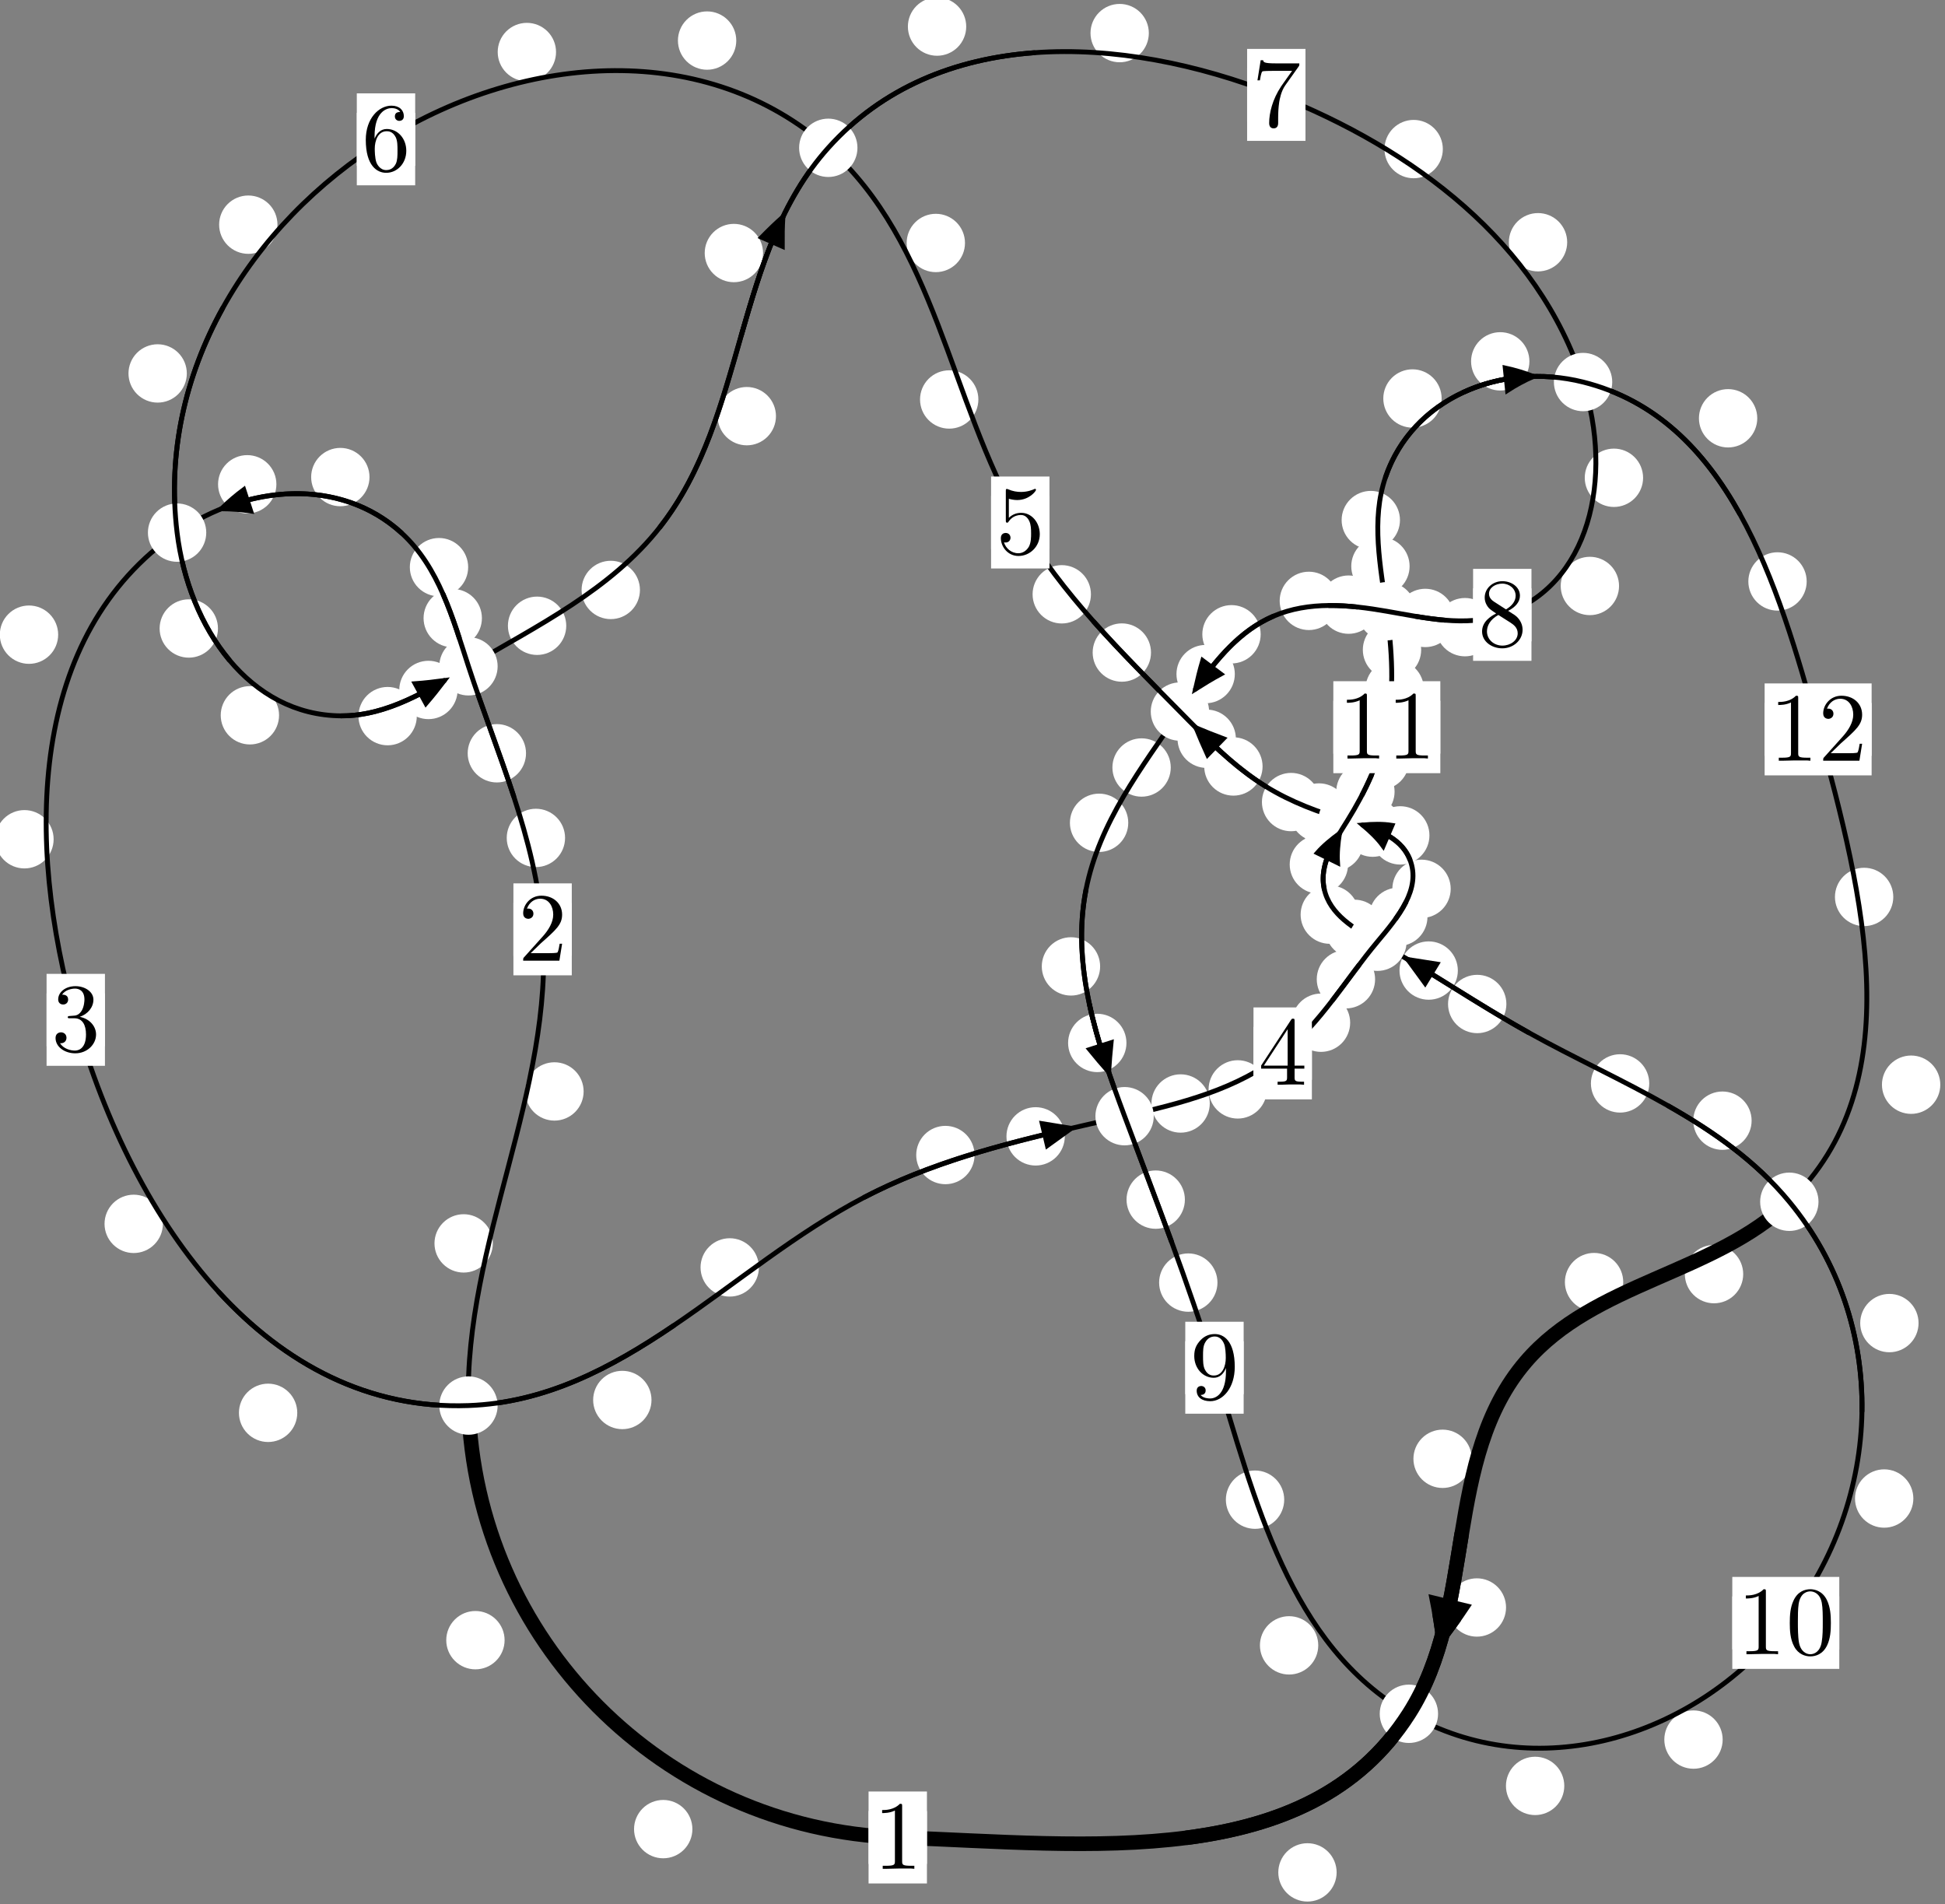 <?xml version="1.0"?>
<!-- Created by MetaPost 1.999 on 2021.07.06:0014 -->
<svg version="1.1" xmlns="http://www.w3.org/2000/svg" xmlns:xlink="http://www.w3.org/1999/xlink" width="199.289" height="195.08" viewBox="0 0 199.289 195.08">
<rect x="0" y="0" width="199.289" height="195.08" fill="#808080" stroke="none"/>
<!-- Original BoundingBox: -48.482010 -50.814362 150.806564 144.265396 -->
  <defs>
    <g transform="scale(0.01,0.01)" id="GLYPHcmr10_48">
      <path style="fill-rule: evenodd;" d="M460 -320C460 -400,455 -480,420 -554C374 -650,292 -666,250 -666C190 -666,117 -640,76 -547C44 -478,39 -400,39 -320C39 -245,43 -155,84 -79C127 2,200 22,249 22C303 22,379 1,423 -94C455 -163,460 -241,460 -320M249 -0C210 -0,151 -25,133 -121C122 -181,122 -273,122 -332C122 -396,122 -462,130 -516C149 -635,224 -644,249 -644C282 -644,348 -626,367 -527C377 -471,377 -395,377 -332C377 -257,377 -189,366 -125C351 -30,294 -0,249 -0"></path>
    </g>
    <g transform="scale(0.01,0.01)" id="GLYPHcmr10_49">
      <path style="fill-rule: evenodd;" d="M294 -640C294 -664,294 -666,271 -666C209 -602,121 -602,89 -602L89 -571C109 -571,168 -571,220 -597L220 -79C220 -43,217 -31,127 -31L95 -31L95 -0L257 -0L130 -3L217 -3L257 -3L297 -3L384 -3L419 -0L419 -31L387 -31C297 -31,294 -42,294 -79"></path>
    </g>
    <g transform="scale(0.01,0.01)" id="GLYPHcmr10_50">
      <path style="fill-rule: evenodd;" d="M127 -77L233 -180C389 -318,449 -372,449 -472C449 -586,359 -666,237 -666C124 -666,50 -574,50 -485C50 -429,100 -429,103 -429C120 -429,155 -441,155 -482C155 -508,137 -534,102 -534C94 -534,92 -534,89 -533C112 -598,166 -635,224 -635C315 -635,358 -554,358 -472C358 -392,308 -313,253 -251L61 -37C50 -26,50 -24,50 -0L421 -0L449 -174L424 -174C419 -144,412 -100,402 -85C395 -77,329 -77,307 -77"></path>
    </g>
    <g transform="scale(0.01,0.01)" id="GLYPHcmr10_51">
      <path style="fill-rule: evenodd;" d="M290 -352C372 -379,430 -449,430 -528C430 -610,342 -666,246 -666C145 -666,69 -606,69 -530C69 -497,91 -478,120 -478C151 -478,171 -500,171 -529C171 -579,124 -579,109 -579C140 -628,206 -641,242 -641C283 -641,338 -619,338 -529C338 -517,336 -459,310 -415C280 -367,246 -364,221 -363C213 -362,189 -360,182 -360C174 -359,167 -358,167 -348C167 -337,174 -337,191 -337L235 -337C317 -337,354 -269,354 -171C354 -35,285 -6,241 -6C198 -6,123 -23,88 -82C123 -77,154 -99,154 -137C154 -173,127 -193,98 -193C74 -193,42 -179,42 -135C42 -44,135 22,244 22C366 22,457 -69,457 -171C457 -253,394 -331,290 -352"></path>
    </g>
    <g transform="scale(0.01,0.01)" id="GLYPHcmr10_52">
      <path style="fill-rule: evenodd;" d="M294 -165L294 -78C294 -42,292 -31,218 -31L197 -31L197 -0L332 -0L238 -3L290 -3L332 -3L374 -3L427 -3L468 -0L468 -31L447 -31C373 -31,371 -42,371 -78L371 -165L471 -165L471 -196L371 -196L371 -651C371 -671,371 -677,355 -677C346 -677,343 -677,335 -665L28 -196L28 -165M300 -196L56 -196L300 -569"></path>
    </g>
    <g transform="scale(0.01,0.01)" id="GLYPHcmr10_53">
      <path style="fill-rule: evenodd;" d="M449 -201C449 -320,367 -420,259 -420C211 -420,168 -404,132 -369L132 -564C152 -558,185 -551,217 -551C340 -551,410 -642,410 -655C410 -661,407 -666,400 -666C399 -666,397 -666,392 -663C372 -654,323 -634,256 -634C216 -634,170 -641,123 -662C115 -665,113 -665,111 -665C101 -665,101 -657,101 -641L101 -345C101 -327,101 -319,115 -319C122 -319,124 -322,128 -328C139 -344,176 -398,257 -398C309 -398,334 -352,342 -334C358 -297,360 -258,360 -208C360 -173,360 -113,336 -71C312 -32,275 -6,229 -6C156 -6,99 -59,82 -118C85 -117,88 -116,99 -116C132 -116,149 -141,149 -165C149 -189,132 -214,99 -214C85 -214,50 -207,50 -161C50 -75,119 22,231 22C347 22,449 -74,449 -201"></path>
    </g>
    <g transform="scale(0.01,0.01)" id="GLYPHcmr10_54">
      <path style="fill-rule: evenodd;" d="M132 -328L132 -352C132 -605,256 -641,307 -641C331 -641,373 -635,395 -601C380 -601,340 -601,340 -556C340 -525,364 -510,386 -510C402 -510,432 -519,432 -558C432 -618,388 -666,305 -666C177 -666,42 -537,42 -316C42 -49,158 22,251 22C362 22,457 -72,457 -204C457 -331,368 -427,257 -427C189 -427,152 -376,132 -328M251 -6C188 -6,158 -66,152 -81C134 -128,134 -208,134 -226C134 -304,166 -404,256 -404C272 -404,318 -404,349 -342C367 -305,367 -254,367 -205C367 -157,367 -107,350 -71C320 -11,274 -6,251 -6"></path>
    </g>
    <g transform="scale(0.01,0.01)" id="GLYPHcmr10_55">
      <path style="fill-rule: evenodd;" d="M476 -609C485 -621,485 -623,485 -644L242 -644C120 -644,118 -657,114 -676L89 -676L56 -470L81 -470C84 -486,93 -549,106 -561C113 -567,191 -567,204 -567L411 -567C400 -551,321 -442,299 -409C209 -274,176 -135,176 -33C176 -23,176 22,222 22C268 22,268 -23,268 -33L268 -84C268 -139,271 -194,279 -248C283 -271,297 -357,341 -419"></path>
    </g>
    <g transform="scale(0.01,0.01)" id="GLYPHcmr10_56">
      <path style="fill-rule: evenodd;" d="M163 -457C117 -487,113 -521,113 -538C113 -599,178 -641,249 -641C322 -641,386 -589,386 -517C386 -460,347 -412,287 -377M309 -362C381 -399,430 -451,430 -517C430 -609,341 -666,250 -666C150 -666,69 -592,69 -499C69 -481,71 -436,113 -389C124 -377,161 -352,186 -335C128 -306,42 -250,42 -151C42 -45,144 22,249 22C362 22,457 -61,457 -168C457 -204,446 -249,408 -291C389 -312,373 -322,309 -362M209 -320L332 -242C360 -223,407 -193,407 -132C407 -58,332 -6,250 -6C164 -6,92 -68,92 -151C92 -209,124 -273,209 -320"></path>
    </g>
    <g transform="scale(0.01,0.01)" id="GLYPHcmr10_57">
      <path style="fill-rule: evenodd;" d="M367 -318L367 -286C367 -52,263 -6,205 -6C188 -6,134 -8,107 -42C151 -42,159 -71,159 -88C159 -119,135 -134,113 -134C97 -134,67 -125,67 -86C67 -19,121 22,206 22C335 22,457 -114,457 -329C457 -598,342 -666,253 -666C198 -666,149 -648,106 -603C65 -558,42 -516,42 -441C42 -316,130 -218,242 -218C303 -218,344 -260,367 -318M243 -241C227 -241,181 -241,150 -304C132 -341,132 -391,132 -440C132 -494,132 -541,153 -578C180 -628,218 -641,253 -641C299 -641,332 -607,349 -562C361 -530,365 -467,365 -421C365 -338,331 -241,243 -241"></path>
    </g>
  </defs>
  <path d="M70.944 187.392C70.944 186.6,70.629 185.839,70.068 185.279C69.508 184.718,68.748 184.404,67.955 184.404C67.162 184.404,66.402 184.718,65.842 185.279C65.281 185.839,64.966 186.6,64.966 187.392C64.966 188.185,65.281 188.945,65.842 189.506C66.402 190.066,67.162 190.381,67.955 190.381C68.748 190.381,69.508 190.066,70.068 189.506C70.629 188.945,70.944 188.185,70.944 187.392Z" style="fill: rgb(100%,100%,100%);stroke: none;"></path>
  <path d="M94.974 188.249C94.974 187.456,94.659 186.696,94.099 186.136C93.538 185.575,92.778 185.26,91.985 185.26C91.193 185.26,90.432 185.575,89.872 186.136C89.311 186.696,88.997 187.456,88.997 188.249C88.997 189.042,89.311 189.802,89.872 190.362C90.432 190.923,91.193 191.238,91.985 191.238C92.778 191.238,93.538 190.923,94.099 190.362C94.659 189.802,94.974 189.042,94.974 188.249Z" style="fill: rgb(100%,100%,100%);stroke: none;"></path>
  <path d="M50.496 127.385C50.496 126.592,50.181 125.832,49.62 125.272C49.06 124.711,48.3 124.396,47.507 124.396C46.714 124.396,45.954 124.711,45.394 125.272C44.833 125.832,44.518 126.592,44.518 127.385C44.518 128.178,44.833 128.938,45.394 129.498C45.954 130.059,46.714 130.374,47.507 130.374C48.3 130.374,49.06 130.059,49.62 129.498C50.181 128.938,50.496 128.178,50.496 127.385Z" style="fill: rgb(100%,100%,100%);stroke: none;"></path>
  <path d="M51.702 168.035C51.702 167.242,51.387 166.482,50.826 165.922C50.266 165.361,49.506 165.046,48.713 165.046C47.92 165.046,47.16 165.361,46.6 165.922C46.039 166.482,45.724 167.242,45.724 168.035C45.724 168.828,46.039 169.588,46.6 170.148C47.16 170.709,47.92 171.024,48.713 171.024C49.506 171.024,50.266 170.709,50.826 170.148C51.387 169.588,51.702 168.828,51.702 168.035Z" style="fill: rgb(100%,100%,100%);stroke: none;"></path>
  <path d="M57.898 85.845C57.898 85.052,57.583 84.292,57.023 83.731C56.462 83.171,55.702 82.856,54.909 82.856C54.117 82.856,53.356 83.171,52.796 83.731C52.236 84.292,51.921 85.052,51.921 85.845C51.921 86.637,52.236 87.398,52.796 87.958C53.356 88.519,54.117 88.833,54.909 88.833C55.702 88.833,56.462 88.519,57.023 87.958C57.583 87.398,57.898 86.637,57.898 85.845Z" style="fill: rgb(100%,100%,100%);stroke: none;"></path>
  <path d="M59.8 111.817C59.8 111.025,59.485 110.264,58.924 109.704C58.364 109.143,57.604 108.829,56.811 108.829C56.018 108.829,55.258 109.143,54.698 109.704C54.137 110.264,53.822 111.025,53.822 111.817C53.822 112.61,54.137 113.37,54.698 113.931C55.258 114.491,56.018 114.806,56.811 114.806C57.604 114.806,58.364 114.491,58.924 113.931C59.485 113.37,59.8 112.61,59.8 111.817Z" style="fill: rgb(100%,100%,100%);stroke: none;"></path>
  <path d="M49.378 63.329C49.378 62.536,49.063 61.776,48.502 61.216C47.942 60.655,47.182 60.34,46.389 60.34C45.596 60.34,44.836 60.655,44.276 61.216C43.715 61.776,43.4 62.536,43.4 63.329C43.4 64.122,43.715 64.882,44.276 65.442C44.836 66.003,45.596 66.318,46.389 66.318C47.182 66.318,47.942 66.003,48.502 65.442C49.063 64.882,49.378 64.122,49.378 63.329Z" style="fill: rgb(100%,100%,100%);stroke: none;"></path>
  <path d="M53.897 77.173C53.897 76.38,53.582 75.62,53.022 75.06C52.461 74.499,51.701 74.184,50.908 74.184C50.116 74.184,49.356 74.499,48.795 75.06C48.235 75.62,47.92 76.38,47.92 77.173C47.92 77.966,48.235 78.726,48.795 79.286C49.356 79.847,50.116 80.162,50.908 80.162C51.701 80.162,52.461 79.847,53.022 79.286C53.582 78.726,53.897 77.966,53.897 77.173Z" style="fill: rgb(100%,100%,100%);stroke: none;"></path>
  <path d="M37.86 48.876C37.86 48.083,37.545 47.323,36.984 46.763C36.424 46.202,35.664 45.887,34.871 45.887C34.078 45.887,33.318 46.202,32.758 46.763C32.197 47.323,31.882 48.083,31.882 48.876C31.882 49.669,32.197 50.429,32.758 50.989C33.318 51.55,34.078 51.865,34.871 51.865C35.664 51.865,36.424 51.55,36.984 50.989C37.545 50.429,37.86 49.669,37.86 48.876Z" style="fill: rgb(100%,100%,100%);stroke: none;"></path>
  <path d="M47.969 58.106C47.969 57.313,47.654 56.553,47.094 55.993C46.533 55.432,45.773 55.117,44.98 55.117C44.188 55.117,43.427 55.432,42.867 55.993C42.306 56.553,41.992 57.313,41.992 58.106C41.992 58.899,42.306 59.659,42.867 60.219C43.427 60.78,44.188 61.095,44.98 61.095C45.773 61.095,46.533 60.78,47.094 60.219C47.654 59.659,47.969 58.899,47.969 58.106Z" style="fill: rgb(100%,100%,100%);stroke: none;"></path>
  <path d="M5.96 65.022C5.96 64.229,5.645 63.469,5.084 62.909C4.524 62.348,3.763 62.033,2.971 62.033C2.178 62.033,1.418 62.348,0.857 62.909C0.297 63.469,-0.018 64.229,-0.018 65.022C-0.018 65.815,0.297 66.575,0.857 67.135C1.418 67.696,2.178 68.011,2.971 68.011C3.763 68.011,4.524 67.696,5.084 67.135C5.645 66.575,5.96 65.815,5.96 65.022Z" style="fill: rgb(100%,100%,100%);stroke: none;"></path>
  <path d="M28.32 49.615C28.32 48.822,28.005 48.062,27.445 47.502C26.885 46.941,26.124 46.626,25.332 46.626C24.539 46.626,23.779 46.941,23.218 47.502C22.658 48.062,22.343 48.822,22.343 49.615C22.343 50.408,22.658 51.168,23.218 51.728C23.779 52.289,24.539 52.604,25.332 52.604C26.124 52.604,26.885 52.289,27.445 51.728C28.005 51.168,28.32 50.408,28.32 49.615Z" style="fill: rgb(100%,100%,100%);stroke: none;"></path>
  <path d="M16.689 125.384C16.689 124.591,16.374 123.831,15.813 123.271C15.253 122.71,14.492 122.395,13.7 122.395C12.907 122.395,12.147 122.71,11.586 123.271C11.026 123.831,10.711 124.591,10.711 125.384C10.711 126.177,11.026 126.937,11.586 127.497C12.147 128.058,12.907 128.373,13.7 128.373C14.492 128.373,15.253 128.058,15.813 127.497C16.374 126.937,16.689 126.177,16.689 125.384Z" style="fill: rgb(100%,100%,100%);stroke: none;"></path>
  <path d="M5.495 85.982C5.495 85.189,5.181 84.429,4.62 83.868C4.06 83.308,3.299 82.993,2.507 82.993C1.714 82.993,0.954 83.308,0.393 83.868C-0.167 84.429,-0.482 85.189,-0.482 85.982C-0.482 86.774,-0.167 87.534,0.393 88.095C0.954 88.655,1.714 88.97,2.507 88.97C3.299 88.97,4.06 88.655,4.62 88.095C5.181 87.534,5.495 86.774,5.495 85.982Z" style="fill: rgb(100%,100%,100%);stroke: none;"></path>
  <path d="M66.754 143.429C66.754 142.636,66.439 141.876,65.878 141.315C65.318 140.755,64.558 140.44,63.765 140.44C62.972 140.44,62.212 140.755,61.652 141.315C61.091 141.876,60.776 142.636,60.776 143.429C60.776 144.221,61.091 144.981,61.652 145.542C62.212 146.102,62.972 146.417,63.765 146.417C64.558 146.417,65.318 146.102,65.878 145.542C66.439 144.981,66.754 144.221,66.754 143.429Z" style="fill: rgb(100%,100%,100%);stroke: none;"></path>
  <path d="M30.459 144.744C30.459 143.951,30.144 143.191,29.584 142.631C29.023 142.07,28.263 141.755,27.47 141.755C26.678 141.755,25.917 142.07,25.357 142.631C24.797 143.191,24.482 143.951,24.482 144.744C24.482 145.537,24.797 146.297,25.357 146.857C25.917 147.418,26.678 147.733,27.47 147.733C28.263 147.733,29.023 147.418,29.584 146.857C30.144 146.297,30.459 145.537,30.459 144.744Z" style="fill: rgb(100%,100%,100%);stroke: none;"></path>
  <path d="M99.855 118.333C99.855 117.54,99.541 116.78,98.98 116.219C98.42 115.659,97.659 115.344,96.867 115.344C96.074 115.344,95.314 115.659,94.753 116.219C94.193 116.78,93.878 117.54,93.878 118.333C93.878 119.125,94.193 119.885,94.753 120.446C95.314 121.006,96.074 121.321,96.867 121.321C97.659 121.321,98.42 121.006,98.98 120.446C99.541 119.885,99.855 119.125,99.855 118.333Z" style="fill: rgb(100%,100%,100%);stroke: none;"></path>
  <path d="M77.758 129.846C77.758 129.053,77.443 128.293,76.882 127.733C76.322 127.172,75.562 126.857,74.769 126.857C73.976 126.857,73.216 127.172,72.656 127.733C72.095 128.293,71.78 129.053,71.78 129.846C71.78 130.639,72.095 131.399,72.656 131.959C73.216 132.52,73.976 132.835,74.769 132.835C75.562 132.835,76.322 132.52,76.882 131.959C77.443 131.399,77.758 130.639,77.758 129.846Z" style="fill: rgb(100%,100%,100%);stroke: none;"></path>
  <path d="M123.957 113.052C123.957 112.259,123.642 111.499,123.082 110.939C122.521 110.378,121.761 110.063,120.968 110.063C120.176 110.063,119.416 110.378,118.855 110.939C118.295 111.499,117.98 112.259,117.98 113.052C117.98 113.845,118.295 114.605,118.855 115.165C119.416 115.726,120.176 116.041,120.968 116.041C121.761 116.041,122.521 115.726,123.082 115.165C123.642 114.605,123.957 113.845,123.957 113.052Z" style="fill: rgb(100%,100%,100%);stroke: none;"></path>
  <path d="M109.102 116.42C109.102 115.628,108.787 114.867,108.226 114.307C107.666 113.746,106.906 113.431,106.113 113.431C105.32 113.431,104.56 113.746,104 114.307C103.439 114.867,103.124 115.628,103.124 116.42C103.124 117.213,103.439 117.973,104 118.534C104.56 119.094,105.32 119.409,106.113 119.409C106.906 119.409,107.666 119.094,108.226 118.534C108.787 117.973,109.102 117.213,109.102 116.42Z" style="fill: rgb(100%,100%,100%);stroke: none;"></path>
  <path d="M138.341 104.776C138.341 103.984,138.026 103.224,137.465 102.663C136.905 102.103,136.145 101.788,135.352 101.788C134.559 101.788,133.799 102.103,133.239 102.663C132.678 103.224,132.363 103.984,132.363 104.776C132.363 105.569,132.678 106.329,133.239 106.89C133.799 107.45,134.559 107.765,135.352 107.765C136.145 107.765,136.905 107.45,137.465 106.89C138.026 106.329,138.341 105.569,138.341 104.776Z" style="fill: rgb(100%,100%,100%);stroke: none;"></path>
  <path d="M129.812 111.608C129.812 110.815,129.497 110.055,128.937 109.495C128.376 108.934,127.616 108.619,126.823 108.619C126.031 108.619,125.271 108.934,124.71 109.495C124.15 110.055,123.835 110.815,123.835 111.608C123.835 112.401,124.15 113.161,124.71 113.721C125.271 114.282,126.031 114.597,126.823 114.597C127.616 114.597,128.376 114.282,128.937 113.721C129.497 113.161,129.812 112.401,129.812 111.608Z" style="fill: rgb(100%,100%,100%);stroke: none;"></path>
  <path d="M146.262 93.929C146.262 93.136,145.947 92.376,145.387 91.815C144.826 91.255,144.066 90.94,143.273 90.94C142.481 90.94,141.721 91.255,141.16 91.815C140.6 92.376,140.285 93.136,140.285 93.929C140.285 94.721,140.6 95.481,141.16 96.042C141.721 96.602,142.481 96.917,143.273 96.917C144.066 96.917,144.826 96.602,145.387 96.042C145.947 95.481,146.262 94.721,146.262 93.929Z" style="fill: rgb(100%,100%,100%);stroke: none;"></path>
  <path d="M140.895 100.325C140.895 99.532,140.58 98.772,140.02 98.212C139.459 97.651,138.699 97.336,137.906 97.336C137.114 97.336,136.353 97.651,135.793 98.212C135.232 98.772,134.918 99.532,134.918 100.325C134.918 101.118,135.232 101.878,135.793 102.438C136.353 102.999,137.114 103.314,137.906 103.314C138.699 103.314,139.459 102.999,140.02 102.438C140.58 101.878,140.895 101.118,140.895 100.325Z" style="fill: rgb(100%,100%,100%);stroke: none;"></path>
  <path d="M146.464 85.586C146.464 84.793,146.149 84.033,145.589 83.473C145.028 82.912,144.268 82.597,143.475 82.597C142.683 82.597,141.923 82.912,141.362 83.473C140.802 84.033,140.487 84.793,140.487 85.586C140.487 86.379,140.802 87.139,141.362 87.699C141.923 88.26,142.683 88.575,143.475 88.575C144.268 88.575,145.028 88.26,145.589 87.699C146.149 87.139,146.464 86.379,146.464 85.586Z" style="fill: rgb(100%,100%,100%);stroke: none;"></path>
  <path d="M148.642 91.06C148.642 90.267,148.327 89.507,147.767 88.946C147.206 88.386,146.446 88.071,145.654 88.071C144.861 88.071,144.101 88.386,143.54 88.946C142.98 89.507,142.665 90.267,142.665 91.06C142.665 91.852,142.98 92.613,143.54 93.173C144.101 93.733,144.861 94.048,145.654 94.048C146.446 94.048,147.206 93.733,147.767 93.173C148.327 92.613,148.642 91.852,148.642 91.06Z" style="fill: rgb(100%,100%,100%);stroke: none;"></path>
  <path d="M138.134 83.241C138.134 82.448,137.819 81.688,137.259 81.128C136.698 80.567,135.938 80.252,135.146 80.252C134.353 80.252,133.593 80.567,133.032 81.128C132.472 81.688,132.157 82.448,132.157 83.241C132.157 84.034,132.472 84.794,133.032 85.354C133.593 85.915,134.353 86.23,135.146 86.23C135.938 86.23,136.698 85.915,137.259 85.354C137.819 84.794,138.134 84.034,138.134 83.241Z" style="fill: rgb(100%,100%,100%);stroke: none;"></path>
  <path d="M143.634 84.792C143.634 83.999,143.319 83.239,142.759 82.679C142.198 82.118,141.438 81.803,140.645 81.803C139.853 81.803,139.092 82.118,138.532 82.679C137.971 83.239,137.657 83.999,137.657 84.792C137.657 85.585,137.971 86.345,138.532 86.905C139.092 87.466,139.853 87.781,140.645 87.781C141.438 87.781,142.198 87.466,142.759 86.905C143.319 86.345,143.634 85.585,143.634 84.792Z" style="fill: rgb(100%,100%,100%);stroke: none;"></path>
  <path d="M129.366 78.524C129.366 77.731,129.051 76.971,128.49 76.411C127.93 75.85,127.17 75.535,126.377 75.535C125.584 75.535,124.824 75.85,124.264 76.411C123.703 76.971,123.388 77.731,123.388 78.524C123.388 79.317,123.703 80.077,124.264 80.637C124.824 81.198,125.584 81.513,126.377 81.513C127.17 81.513,127.93 81.198,128.49 80.637C129.051 80.077,129.366 79.317,129.366 78.524Z" style="fill: rgb(100%,100%,100%);stroke: none;"></path>
  <path d="M135.278 82.172C135.278 81.379,134.963 80.619,134.402 80.058C133.842 79.498,133.082 79.183,132.289 79.183C131.496 79.183,130.736 79.498,130.176 80.058C129.615 80.619,129.3 81.379,129.3 82.172C129.3 82.964,129.615 83.725,130.176 84.285C130.736 84.845,131.496 85.16,132.289 85.16C133.082 85.16,133.842 84.845,134.402 84.285C134.963 83.725,135.278 82.964,135.278 82.172Z" style="fill: rgb(100%,100%,100%);stroke: none;"></path>
  <path d="M117.934 66.854C117.934 66.062,117.619 65.301,117.059 64.741C116.499 64.18,115.738 63.865,114.946 63.865C114.153 63.865,113.393 64.18,112.832 64.741C112.272 65.301,111.957 66.062,111.957 66.854C111.957 67.647,112.272 68.407,112.832 68.968C113.393 69.528,114.153 69.843,114.946 69.843C115.738 69.843,116.499 69.528,117.059 68.968C117.619 68.407,117.934 67.647,117.934 66.854Z" style="fill: rgb(100%,100%,100%);stroke: none;"></path>
  <path d="M126.63 75.687C126.63 74.894,126.315 74.134,125.754 73.573C125.194 73.013,124.433 72.698,123.641 72.698C122.848 72.698,122.088 73.013,121.527 73.573C120.967 74.134,120.652 74.894,120.652 75.687C120.652 76.479,120.967 77.24,121.527 77.8C122.088 78.36,122.848 78.675,123.641 78.675C124.433 78.675,125.194 78.36,125.754 77.8C126.315 77.24,126.63 76.479,126.63 75.687Z" style="fill: rgb(100%,100%,100%);stroke: none;"></path>
  <path d="M100.246 40.926C100.246 40.134,99.931 39.373,99.371 38.813C98.81 38.253,98.05 37.938,97.257 37.938C96.465 37.938,95.705 38.253,95.144 38.813C94.584 39.373,94.269 40.134,94.269 40.926C94.269 41.719,94.584 42.479,95.144 43.04C95.705 43.6,96.465 43.915,97.257 43.915C98.05 43.915,98.81 43.6,99.371 43.04C99.931 42.479,100.246 41.719,100.246 40.926Z" style="fill: rgb(100%,100%,100%);stroke: none;"></path>
  <path d="M111.78 60.887C111.78 60.094,111.465 59.334,110.904 58.773C110.344 58.213,109.583 57.898,108.791 57.898C107.998 57.898,107.238 58.213,106.677 58.773C106.117 59.334,105.802 60.094,105.802 60.887C105.802 61.679,106.117 62.439,106.677 63C107.238 63.56,107.998 63.875,108.791 63.875C109.583 63.875,110.344 63.56,110.904 63C111.465 62.439,111.78 61.679,111.78 60.887Z" style="fill: rgb(100%,100%,100%);stroke: none;"></path>
  <path d="M75.44 4.156C75.44 3.363,75.125 2.603,74.564 2.043C74.004 1.482,73.244 1.167,72.451 1.167C71.658 1.167,70.898 1.482,70.338 2.043C69.777 2.603,69.462 3.363,69.462 4.156C69.462 4.949,69.777 5.709,70.338 6.269C70.898 6.83,71.658 7.145,72.451 7.145C73.244 7.145,74.004 6.83,74.564 6.269C75.125 5.709,75.44 4.949,75.44 4.156Z" style="fill: rgb(100%,100%,100%);stroke: none;"></path>
  <path d="M98.875 24.893C98.875 24.1,98.56 23.34,98 22.779C97.439 22.219,96.679 21.904,95.886 21.904C95.094 21.904,94.333 22.219,93.773 22.779C93.212 23.34,92.898 24.1,92.898 24.893C92.898 25.685,93.212 26.445,93.773 27.006C94.333 27.566,95.094 27.881,95.886 27.881C96.679 27.881,97.439 27.566,98 27.006C98.56 26.445,98.875 25.685,98.875 24.893Z" style="fill: rgb(100%,100%,100%);stroke: none;"></path>
  <path d="M28.43 23.018C28.43 22.225,28.115 21.465,27.555 20.905C26.994 20.344,26.234 20.029,25.442 20.029C24.649 20.029,23.889 20.344,23.328 20.905C22.768 21.465,22.453 22.225,22.453 23.018C22.453 23.811,22.768 24.571,23.328 25.131C23.889 25.692,24.649 26.007,25.442 26.007C26.234 26.007,26.994 25.692,27.555 25.131C28.115 24.571,28.43 23.811,28.43 23.018Z" style="fill: rgb(100%,100%,100%);stroke: none;"></path>
  <path d="M56.973 5.33C56.973 4.538,56.658 3.777,56.098 3.217C55.537 2.656,54.777 2.341,53.985 2.341C53.192 2.341,52.432 2.656,51.871 3.217C51.311 3.777,50.996 4.538,50.996 5.33C50.996 6.123,51.311 6.883,51.871 7.444C52.432 8.004,53.192 8.319,53.985 8.319C54.777 8.319,55.537 8.004,56.098 7.444C56.658 6.883,56.973 6.123,56.973 5.33Z" style="fill: rgb(100%,100%,100%);stroke: none;"></path>
  <path d="M22.333 64.388C22.333 63.596,22.018 62.835,21.457 62.275C20.897 61.715,20.136 61.4,19.344 61.4C18.551 61.4,17.791 61.715,17.23 62.275C16.67 62.835,16.355 63.596,16.355 64.388C16.355 65.181,16.67 65.941,17.23 66.502C17.791 67.062,18.551 67.377,19.344 67.377C20.136 67.377,20.897 67.062,21.457 66.502C22.018 65.941,22.333 65.181,22.333 64.388Z" style="fill: rgb(100%,100%,100%);stroke: none;"></path>
  <path d="M19.142 38.258C19.142 37.466,18.827 36.705,18.267 36.145C17.706 35.584,16.946 35.27,16.154 35.27C15.361 35.27,14.601 35.584,14.04 36.145C13.48 36.705,13.165 37.466,13.165 38.258C13.165 39.051,13.48 39.811,14.04 40.372C14.601 40.932,15.361 41.247,16.154 41.247C16.946 41.247,17.706 40.932,18.267 40.372C18.827 39.811,19.142 39.051,19.142 38.258Z" style="fill: rgb(100%,100%,100%);stroke: none;"></path>
  <path d="M42.706 73.367C42.706 72.574,42.391 71.814,41.83 71.254C41.27 70.693,40.51 70.378,39.717 70.378C38.924 70.378,38.164 70.693,37.604 71.254C37.043 71.814,36.728 72.574,36.728 73.367C36.728 74.16,37.043 74.92,37.604 75.48C38.164 76.041,38.924 76.356,39.717 76.356C40.51 76.356,41.27 76.041,41.83 75.48C42.391 74.92,42.706 74.16,42.706 73.367Z" style="fill: rgb(100%,100%,100%);stroke: none;"></path>
  <path d="M28.593 73.282C28.593 72.489,28.278 71.729,27.718 71.168C27.158 70.608,26.397 70.293,25.605 70.293C24.812 70.293,24.052 70.608,23.491 71.168C22.931 71.729,22.616 72.489,22.616 73.282C22.616 74.074,22.931 74.835,23.491 75.395C24.052 75.955,24.812 76.27,25.605 76.27C26.397 76.27,27.158 75.955,27.718 75.395C28.278 74.835,28.593 74.074,28.593 73.282Z" style="fill: rgb(100%,100%,100%);stroke: none;"></path>
  <path d="M58.019 64.11C58.019 63.318,57.704 62.557,57.144 61.997C56.583 61.436,55.823 61.121,55.03 61.121C54.238 61.121,53.477 61.436,52.917 61.997C52.356 62.557,52.042 63.318,52.042 64.11C52.042 64.903,52.356 65.663,52.917 66.224C53.477 66.784,54.238 67.099,55.03 67.099C55.823 67.099,56.583 66.784,57.144 66.224C57.704 65.663,58.019 64.903,58.019 64.11Z" style="fill: rgb(100%,100%,100%);stroke: none;"></path>
  <path d="M46.888 70.686C46.888 69.893,46.573 69.133,46.013 68.573C45.452 68.012,44.692 67.697,43.899 67.697C43.107 67.697,42.346 68.012,41.786 68.573C41.226 69.133,40.911 69.893,40.911 70.686C40.911 71.479,41.226 72.239,41.786 72.799C42.346 73.36,43.107 73.675,43.899 73.675C44.692 73.675,45.452 73.36,46.013 72.799C46.573 72.239,46.888 71.479,46.888 70.686Z" style="fill: rgb(100%,100%,100%);stroke: none;"></path>
  <path d="M79.507 42.636C79.507 41.843,79.192 41.083,78.632 40.522C78.071 39.962,77.311 39.647,76.519 39.647C75.726 39.647,74.966 39.962,74.405 40.522C73.845 41.083,73.53 41.843,73.53 42.636C73.53 43.428,73.845 44.188,74.405 44.749C74.966 45.309,75.726 45.624,76.519 45.624C77.311 45.624,78.071 45.309,78.632 44.749C79.192 44.188,79.507 43.428,79.507 42.636Z" style="fill: rgb(100%,100%,100%);stroke: none;"></path>
  <path d="M65.57 60.439C65.57 59.647,65.255 58.887,64.694 58.326C64.134 57.766,63.374 57.451,62.581 57.451C61.788 57.451,61.028 57.766,60.468 58.326C59.907 58.887,59.592 59.647,59.592 60.439C59.592 61.232,59.907 61.992,60.468 62.553C61.028 63.113,61.788 63.428,62.581 63.428C63.374 63.428,64.134 63.113,64.694 62.553C65.255 61.992,65.57 61.232,65.57 60.439Z" style="fill: rgb(100%,100%,100%);stroke: none;"></path>
  <path d="M99.001 2.723C99.001 1.931,98.687 1.171,98.126 0.61C97.566 0.05,96.805 -0.265,96.013 -0.265C95.22 -0.265,94.46 0.05,93.899 0.61C93.339 1.171,93.024 1.931,93.024 2.723C93.024 3.516,93.339 4.276,93.899 4.837C94.46 5.397,95.22 5.712,96.013 5.712C96.805 5.712,97.566 5.397,98.126 4.837C98.687 4.276,99.001 3.516,99.001 2.723Z" style="fill: rgb(100%,100%,100%);stroke: none;"></path>
  <path d="M78.183 25.924C78.183 25.131,77.868 24.371,77.308 23.81C76.747 23.25,75.987 22.935,75.194 22.935C74.402 22.935,73.641 23.25,73.081 23.81C72.52 24.371,72.206 25.131,72.206 25.924C72.206 26.716,72.52 27.477,73.081 28.037C73.641 28.598,74.402 28.912,75.194 28.912C75.987 28.912,76.747 28.598,77.308 28.037C77.868 27.477,78.183 26.716,78.183 25.924Z" style="fill: rgb(100%,100%,100%);stroke: none;"></path>
  <path d="M147.835 15.273C147.835 14.48,147.52 13.72,146.96 13.16C146.399 12.599,145.639 12.284,144.846 12.284C144.054 12.284,143.293 12.599,142.733 13.16C142.172 13.72,141.857 14.48,141.857 15.273C141.857 16.066,142.172 16.826,142.733 17.386C143.293 17.947,144.054 18.262,144.846 18.262C145.639 18.262,146.399 17.947,146.96 17.386C147.52 16.826,147.835 16.066,147.835 15.273Z" style="fill: rgb(100%,100%,100%);stroke: none;"></path>
  <path d="M117.712 3.391C117.712 2.598,117.397 1.838,116.837 1.278C116.276 0.717,115.516 0.402,114.724 0.402C113.931 0.402,113.171 0.717,112.61 1.278C112.05 1.838,111.735 2.598,111.735 3.391C111.735 4.184,112.05 4.944,112.61 5.504C113.171 6.065,113.931 6.38,114.724 6.38C115.516 6.38,116.276 6.065,116.837 5.504C117.397 4.944,117.712 4.184,117.712 3.391Z" style="fill: rgb(100%,100%,100%);stroke: none;"></path>
  <path d="M168.355 48.949C168.355 48.156,168.04 47.396,167.48 46.836C166.919 46.275,166.159 45.96,165.366 45.96C164.574 45.96,163.813 46.275,163.253 46.836C162.693 47.396,162.378 48.156,162.378 48.949C162.378 49.742,162.693 50.502,163.253 51.062C163.813 51.623,164.574 51.938,165.366 51.938C166.159 51.938,166.919 51.623,167.48 51.062C168.04 50.502,168.355 49.742,168.355 48.949Z" style="fill: rgb(100%,100%,100%);stroke: none;"></path>
  <path d="M160.577 24.817C160.577 24.025,160.262 23.265,159.702 22.704C159.141 22.144,158.381 21.829,157.588 21.829C156.796 21.829,156.035 22.144,155.475 22.704C154.915 23.265,154.6 24.025,154.6 24.817C154.6 25.61,154.915 26.37,155.475 26.931C156.035 27.491,156.796 27.806,157.588 27.806C158.381 27.806,159.141 27.491,159.702 26.931C160.262 26.37,160.577 25.61,160.577 24.817Z" style="fill: rgb(100%,100%,100%);stroke: none;"></path>
  <path d="M153.091 64.253C153.091 63.46,152.776 62.7,152.215 62.14C151.655 61.579,150.895 61.264,150.102 61.264C149.309 61.264,148.549 61.579,147.989 62.14C147.428 62.7,147.113 63.46,147.113 64.253C147.113 65.046,147.428 65.806,147.989 66.366C148.549 66.927,149.309 67.242,150.102 67.242C150.895 67.242,151.655 66.927,152.215 66.366C152.776 65.806,153.091 65.046,153.091 64.253Z" style="fill: rgb(100%,100%,100%);stroke: none;"></path>
  <path d="M165.891 60.032C165.891 59.239,165.576 58.479,165.016 57.919C164.455 57.358,163.695 57.043,162.902 57.043C162.11 57.043,161.349 57.358,160.789 57.919C160.228 58.479,159.914 59.239,159.914 60.032C159.914 60.825,160.228 61.585,160.789 62.145C161.349 62.706,162.11 63.021,162.902 63.021C163.695 63.021,164.455 62.706,165.016 62.145C165.576 61.585,165.891 60.825,165.891 60.032Z" style="fill: rgb(100%,100%,100%);stroke: none;"></path>
  <path d="M141.168 61.945C141.168 61.152,140.853 60.392,140.292 59.832C139.732 59.271,138.972 58.956,138.179 58.956C137.386 58.956,136.626 59.271,136.066 59.832C135.505 60.392,135.19 61.152,135.19 61.945C135.19 62.738,135.505 63.498,136.066 64.058C136.626 64.619,137.386 64.934,138.179 64.934C138.972 64.934,139.732 64.619,140.292 64.058C140.853 63.498,141.168 62.738,141.168 61.945Z" style="fill: rgb(100%,100%,100%);stroke: none;"></path>
  <path d="M149.026 63.308C149.026 62.515,148.711 61.755,148.15 61.194C147.59 60.634,146.83 60.319,146.037 60.319C145.244 60.319,144.484 60.634,143.924 61.194C143.363 61.755,143.048 62.515,143.048 63.308C143.048 64.1,143.363 64.861,143.924 65.421C144.484 65.982,145.244 66.297,146.037 66.297C146.83 66.297,147.59 65.982,148.15 65.421C148.711 64.861,149.026 64.1,149.026 63.308Z" style="fill: rgb(100%,100%,100%);stroke: none;"></path>
  <path d="M129.171 64.982C129.171 64.189,128.856 63.429,128.295 62.869C127.735 62.308,126.975 61.993,126.182 61.993C125.389 61.993,124.629 62.308,124.069 62.869C123.508 63.429,123.193 64.189,123.193 64.982C123.193 65.775,123.508 66.535,124.069 67.095C124.629 67.656,125.389 67.971,126.182 67.971C126.975 67.971,127.735 67.656,128.295 67.095C128.856 66.535,129.171 65.775,129.171 64.982Z" style="fill: rgb(100%,100%,100%);stroke: none;"></path>
  <path d="M137.097 61.559C137.097 60.767,136.782 60.007,136.221 59.446C135.661 58.886,134.901 58.571,134.108 58.571C133.315 58.571,132.555 58.886,131.995 59.446C131.434 60.007,131.119 60.767,131.119 61.559C131.119 62.352,131.434 63.112,131.995 63.673C132.555 64.233,133.315 64.548,134.108 64.548C134.901 64.548,135.661 64.233,136.221 63.673C136.782 63.112,137.097 62.352,137.097 61.559Z" style="fill: rgb(100%,100%,100%);stroke: none;"></path>
  <path d="M119.958 78.63C119.958 77.837,119.643 77.077,119.082 76.517C118.522 75.956,117.762 75.641,116.969 75.641C116.176 75.641,115.416 75.956,114.856 76.517C114.295 77.077,113.98 77.837,113.98 78.63C113.98 79.423,114.295 80.183,114.856 80.743C115.416 81.304,116.176 81.619,116.969 81.619C117.762 81.619,118.522 81.304,119.082 80.743C119.643 80.183,119.958 79.423,119.958 78.63Z" style="fill: rgb(100%,100%,100%);stroke: none;"></path>
  <path d="M126.522 69.061C126.522 68.268,126.207 67.508,125.646 66.947C125.086 66.387,124.326 66.072,123.533 66.072C122.74 66.072,121.98 66.387,121.419 66.947C120.859 67.508,120.544 68.268,120.544 69.061C120.544 69.853,120.859 70.614,121.419 71.174C121.98 71.735,122.74 72.049,123.533 72.049C124.326 72.049,125.086 71.735,125.646 71.174C126.207 70.614,126.522 69.853,126.522 69.061Z" style="fill: rgb(100%,100%,100%);stroke: none;"></path>
  <path d="M112.722 99.008C112.722 98.215,112.407 97.455,111.846 96.894C111.286 96.334,110.526 96.019,109.733 96.019C108.94 96.019,108.18 96.334,107.62 96.894C107.059 97.455,106.744 98.215,106.744 99.008C106.744 99.8,107.059 100.56,107.62 101.121C108.18 101.681,108.94 101.996,109.733 101.996C110.526 101.996,111.286 101.681,111.846 101.121C112.407 100.56,112.722 99.8,112.722 99.008Z" style="fill: rgb(100%,100%,100%);stroke: none;"></path>
  <path d="M115.604 84.295C115.604 83.503,115.289 82.743,114.728 82.182C114.168 81.622,113.408 81.307,112.615 81.307C111.822 81.307,111.062 81.622,110.502 82.182C109.941 82.743,109.626 83.503,109.626 84.295C109.626 85.088,109.941 85.848,110.502 86.409C111.062 86.969,111.822 87.284,112.615 87.284C113.408 87.284,114.168 86.969,114.728 86.409C115.289 85.848,115.604 85.088,115.604 84.295Z" style="fill: rgb(100%,100%,100%);stroke: none;"></path>
  <path d="M121.406 122.902C121.406 122.109,121.091 121.349,120.53 120.789C119.97 120.228,119.21 119.913,118.417 119.913C117.624 119.913,116.864 120.228,116.304 120.789C115.743 121.349,115.428 122.109,115.428 122.902C115.428 123.695,115.743 124.455,116.304 125.015C116.864 125.576,117.624 125.891,118.417 125.891C119.21 125.891,119.97 125.576,120.53 125.015C121.091 124.455,121.406 123.695,121.406 122.902Z" style="fill: rgb(100%,100%,100%);stroke: none;"></path>
  <path d="M115.418 106.849C115.418 106.056,115.103 105.296,114.542 104.736C113.982 104.175,113.222 103.86,112.429 103.86C111.636 103.86,110.876 104.175,110.316 104.736C109.755 105.296,109.44 106.056,109.44 106.849C109.44 107.642,109.755 108.402,110.316 108.962C110.876 109.523,111.636 109.838,112.429 109.838C113.222 109.838,113.982 109.523,114.542 108.962C115.103 108.402,115.418 107.642,115.418 106.849Z" style="fill: rgb(100%,100%,100%);stroke: none;"></path>
  <path d="M131.583 153.641C131.583 152.848,131.268 152.088,130.708 151.527C130.147 150.967,129.387 150.652,128.594 150.652C127.802 150.652,127.041 150.967,126.481 151.527C125.92 152.088,125.605 152.848,125.605 153.641C125.605 154.433,125.92 155.194,126.481 155.754C127.041 156.315,127.802 156.63,128.594 156.63C129.387 156.63,130.147 156.315,130.708 155.754C131.268 155.194,131.583 154.433,131.583 153.641Z" style="fill: rgb(100%,100%,100%);stroke: none;"></path>
  <path d="M124.744 131.401C124.744 130.608,124.429 129.848,123.868 129.288C123.308 128.727,122.548 128.412,121.755 128.412C120.962 128.412,120.202 128.727,119.641 129.288C119.081 129.848,118.766 130.608,118.766 131.401C118.766 132.194,119.081 132.954,119.641 133.514C120.202 134.075,120.962 134.39,121.755 134.39C122.548 134.39,123.308 134.075,123.868 133.514C124.429 132.954,124.744 132.194,124.744 131.401Z" style="fill: rgb(100%,100%,100%);stroke: none;"></path>
  <path d="M160.28 182.964C160.28 182.172,159.966 181.411,159.405 180.851C158.845 180.291,158.084 179.976,157.292 179.976C156.499 179.976,155.739 180.291,155.178 180.851C154.618 181.411,154.303 182.172,154.303 182.964C154.303 183.757,154.618 184.517,155.178 185.078C155.739 185.638,156.499 185.953,157.292 185.953C158.084 185.953,158.845 185.638,159.405 185.078C159.966 184.517,160.28 183.757,160.28 182.964Z" style="fill: rgb(100%,100%,100%);stroke: none;"></path>
  <path d="M135.072 168.567C135.072 167.774,134.758 167.014,134.197 166.453C133.637 165.893,132.876 165.578,132.084 165.578C131.291 165.578,130.531 165.893,129.97 166.453C129.41 167.014,129.095 167.774,129.095 168.567C129.095 169.359,129.41 170.12,129.97 170.68C130.531 171.241,131.291 171.556,132.084 171.556C132.876 171.556,133.637 171.241,134.197 170.68C134.758 170.12,135.072 169.359,135.072 168.567Z" style="fill: rgb(100%,100%,100%);stroke: none;"></path>
  <path d="M196.046 153.523C196.046 152.73,195.731 151.97,195.17 151.41C194.61 150.849,193.85 150.534,193.057 150.534C192.264 150.534,191.504 150.849,190.944 151.41C190.383 151.97,190.068 152.73,190.068 153.523C190.068 154.316,190.383 155.076,190.944 155.636C191.504 156.197,192.264 156.512,193.057 156.512C193.85 156.512,194.61 156.197,195.17 155.636C195.731 155.076,196.046 154.316,196.046 153.523Z" style="fill: rgb(100%,100%,100%);stroke: none;"></path>
  <path d="M176.508 178.22C176.508 177.427,176.193 176.667,175.632 176.106C175.072 175.546,174.312 175.231,173.519 175.231C172.726 175.231,171.966 175.546,171.406 176.106C170.845 176.667,170.53 177.427,170.53 178.22C170.53 179.012,170.845 179.772,171.406 180.333C171.966 180.893,172.726 181.208,173.519 181.208C174.312 181.208,175.072 180.893,175.632 180.333C176.193 179.772,176.508 179.012,176.508 178.22Z" style="fill: rgb(100%,100%,100%);stroke: none;"></path>
  <path d="M179.475 114.813C179.475 114.02,179.16 113.26,178.599 112.7C178.039 112.139,177.279 111.824,176.486 111.824C175.693 111.824,174.933 112.139,174.372 112.7C173.812 113.26,173.497 114.02,173.497 114.813C173.497 115.606,173.812 116.366,174.372 116.926C174.933 117.487,175.693 117.802,176.486 117.802C177.279 117.802,178.039 117.487,178.599 116.926C179.16 116.366,179.475 115.606,179.475 114.813Z" style="fill: rgb(100%,100%,100%);stroke: none;"></path>
  <path d="M196.58 135.55C196.58 134.757,196.265 133.997,195.704 133.436C195.144 132.876,194.384 132.561,193.591 132.561C192.798 132.561,192.038 132.876,191.478 133.436C190.917 133.997,190.602 134.757,190.602 135.55C190.602 136.342,190.917 137.102,191.478 137.663C192.038 138.223,192.798 138.538,193.591 138.538C194.384 138.538,195.144 138.223,195.704 137.663C196.265 137.102,196.58 136.342,196.58 135.55Z" style="fill: rgb(100%,100%,100%);stroke: none;"></path>
  <path d="M154.347 102.859C154.347 102.066,154.032 101.306,153.472 100.746C152.911 100.185,152.151 99.87,151.359 99.87C150.566 99.87,149.806 100.185,149.245 100.746C148.685 101.306,148.37 102.066,148.37 102.859C148.37 103.652,148.685 104.412,149.245 104.972C149.806 105.533,150.566 105.848,151.359 105.848C152.151 105.848,152.911 105.533,153.472 104.972C154.032 104.412,154.347 103.652,154.347 102.859Z" style="fill: rgb(100%,100%,100%);stroke: none;"></path>
  <path d="M168.986 110.996C168.986 110.203,168.671 109.443,168.11 108.883C167.55 108.322,166.79 108.007,165.997 108.007C165.204 108.007,164.444 108.322,163.884 108.883C163.323 109.443,163.008 110.203,163.008 110.996C163.008 111.789,163.323 112.549,163.884 113.109C164.444 113.67,165.204 113.985,165.997 113.985C166.79 113.985,167.55 113.67,168.11 113.109C168.671 112.549,168.986 111.789,168.986 110.996Z" style="fill: rgb(100%,100%,100%);stroke: none;"></path>
  <path d="M141.77 95.16C141.77 94.367,141.455 93.607,140.894 93.047C140.334 92.486,139.574 92.171,138.781 92.171C137.988 92.171,137.228 92.486,136.668 93.047C136.107 93.607,135.792 94.367,135.792 95.16C135.792 95.953,136.107 96.713,136.668 97.273C137.228 97.834,137.988 98.149,138.781 98.149C139.574 98.149,140.334 97.834,140.894 97.273C141.455 96.713,141.77 95.953,141.77 95.16Z" style="fill: rgb(100%,100%,100%);stroke: none;"></path>
  <path d="M149.374 99.434C149.374 98.641,149.059 97.881,148.498 97.32C147.938 96.76,147.178 96.445,146.385 96.445C145.592 96.445,144.832 96.76,144.272 97.32C143.711 97.881,143.396 98.641,143.396 99.434C143.396 100.226,143.711 100.986,144.272 101.547C144.832 102.107,145.592 102.422,146.385 102.422C147.178 102.422,147.938 102.107,148.498 101.547C149.059 100.986,149.374 100.226,149.374 99.434Z" style="fill: rgb(100%,100%,100%);stroke: none;"></path>
  <path d="M138.123 88.566C138.123 87.773,137.808 87.013,137.248 86.453C136.688 85.892,135.927 85.577,135.135 85.577C134.342 85.577,133.582 85.892,133.021 86.453C132.461 87.013,132.146 87.773,132.146 88.566C132.146 89.359,132.461 90.119,133.021 90.679C133.582 91.24,134.342 91.555,135.135 91.555C135.927 91.555,136.688 91.24,137.248 90.679C137.808 90.119,138.123 89.359,138.123 88.566Z" style="fill: rgb(100%,100%,100%);stroke: none;"></path>
  <path d="M139.243 93.704C139.243 92.911,138.928 92.151,138.367 91.591C137.807 91.03,137.047 90.715,136.254 90.715C135.461 90.715,134.701 91.03,134.141 91.591C133.58 92.151,133.265 92.911,133.265 93.704C133.265 94.497,133.58 95.257,134.141 95.817C134.701 96.378,135.461 96.693,136.254 96.693C137.047 96.693,137.807 96.378,138.367 95.817C138.928 95.257,139.243 94.497,139.243 93.704Z" style="fill: rgb(100%,100%,100%);stroke: none;"></path>
  <path d="M142.892 81.103C142.892 80.31,142.577 79.55,142.017 78.989C141.456 78.429,140.696 78.114,139.903 78.114C139.111 78.114,138.351 78.429,137.79 78.989C137.23 79.55,136.915 80.31,136.915 81.103C136.915 81.895,137.23 82.656,137.79 83.216C138.351 83.777,139.111 84.091,139.903 84.091C140.696 84.091,141.456 83.777,142.017 83.216C142.577 82.656,142.892 81.895,142.892 81.103Z" style="fill: rgb(100%,100%,100%);stroke: none;"></path>
  <path d="M139.69 86.258C139.69 85.465,139.375 84.705,138.814 84.144C138.254 83.584,137.494 83.269,136.701 83.269C135.908 83.269,135.148 83.584,134.588 84.144C134.027 84.705,133.712 85.465,133.712 86.258C133.712 87.05,134.027 87.81,134.588 88.371C135.148 88.931,135.908 89.246,136.701 89.246C137.494 89.246,138.254 88.931,138.814 88.371C139.375 87.81,139.69 87.05,139.69 86.258Z" style="fill: rgb(100%,100%,100%);stroke: none;"></path>
  <path d="M145.888 70.591C145.888 69.798,145.573 69.038,145.013 68.478C144.452 67.917,143.692 67.602,142.899 67.602C142.107 67.602,141.346 67.917,140.786 68.478C140.225 69.038,139.911 69.798,139.911 70.591C139.911 71.384,140.225 72.144,140.786 72.704C141.346 73.265,142.107 73.58,142.899 73.58C143.692 73.58,144.452 73.265,145.013 72.704C145.573 72.144,145.888 71.384,145.888 70.591Z" style="fill: rgb(100%,100%,100%);stroke: none;"></path>
  <path d="M144.385 77.918C144.385 77.125,144.07 76.365,143.51 75.805C142.949 75.244,142.189 74.929,141.396 74.929C140.604 74.929,139.844 75.244,139.283 75.805C138.723 76.365,138.408 77.125,138.408 77.918C138.408 78.711,138.723 79.471,139.283 80.031C139.844 80.592,140.604 80.907,141.396 80.907C142.189 80.907,142.949 80.592,143.51 80.031C144.07 79.471,144.385 78.711,144.385 77.918Z" style="fill: rgb(100%,100%,100%);stroke: none;"></path>
  <path d="M144.431 58.011C144.431 57.218,144.117 56.458,143.556 55.898C142.996 55.337,142.235 55.022,141.443 55.022C140.65 55.022,139.89 55.337,139.329 55.898C138.769 56.458,138.454 57.218,138.454 58.011C138.454 58.804,138.769 59.564,139.329 60.124C139.89 60.685,140.65 61,141.443 61C142.235 61,142.996 60.685,143.556 60.124C144.117 59.564,144.431 58.804,144.431 58.011Z" style="fill: rgb(100%,100%,100%);stroke: none;"></path>
  <path d="M145.616 66.572C145.616 65.779,145.301 65.019,144.741 64.458C144.18 63.898,143.42 63.583,142.627 63.583C141.835 63.583,141.074 63.898,140.514 64.458C139.954 65.019,139.639 65.779,139.639 66.572C139.639 67.364,139.954 68.125,140.514 68.685C141.074 69.246,141.835 69.561,142.627 69.561C143.42 69.561,144.18 69.246,144.741 68.685C145.301 68.125,145.616 67.364,145.616 66.572Z" style="fill: rgb(100%,100%,100%);stroke: none;"></path>
  <path d="M147.713 40.824C147.713 40.032,147.399 39.272,146.838 38.711C146.278 38.151,145.517 37.836,144.725 37.836C143.932 37.836,143.172 38.151,142.611 38.711C142.051 39.272,141.736 40.032,141.736 40.824C141.736 41.617,142.051 42.377,142.611 42.938C143.172 43.498,143.932 43.813,144.725 43.813C145.517 43.813,146.278 43.498,146.838 42.938C147.399 42.377,147.713 41.617,147.713 40.824Z" style="fill: rgb(100%,100%,100%);stroke: none;"></path>
  <path d="M143.444 53.281C143.444 52.488,143.129 51.728,142.569 51.167C142.008 50.607,141.248 50.292,140.456 50.292C139.663 50.292,138.903 50.607,138.342 51.167C137.782 51.728,137.467 52.488,137.467 53.281C137.467 54.073,137.782 54.833,138.342 55.394C138.903 55.954,139.663 56.269,140.456 56.269C141.248 56.269,142.008 55.954,142.569 55.394C143.129 54.833,143.444 54.073,143.444 53.281Z" style="fill: rgb(100%,100%,100%);stroke: none;"></path>
  <path d="M180.053 42.853C180.053 42.061,179.738 41.3,179.178 40.74C178.617 40.18,177.857 39.865,177.064 39.865C176.272 39.865,175.512 40.18,174.951 40.74C174.391 41.3,174.076 42.061,174.076 42.853C174.076 43.646,174.391 44.406,174.951 44.967C175.512 45.527,176.272 45.842,177.064 45.842C177.857 45.842,178.617 45.527,179.178 44.967C179.738 44.406,180.053 43.646,180.053 42.853Z" style="fill: rgb(100%,100%,100%);stroke: none;"></path>
  <path d="M156.707 37.02C156.707 36.227,156.392 35.467,155.832 34.906C155.271 34.346,154.511 34.031,153.719 34.031C152.926 34.031,152.166 34.346,151.605 34.906C151.045 35.467,150.73 36.227,150.73 37.02C150.73 37.812,151.045 38.572,151.605 39.133C152.166 39.693,152.926 40.008,153.719 40.008C154.511 40.008,155.271 39.693,155.832 39.133C156.392 38.572,156.707 37.812,156.707 37.02Z" style="fill: rgb(100%,100%,100%);stroke: none;"></path>
  <path d="M193.99 91.891C193.99 91.098,193.675 90.338,193.115 89.778C192.555 89.217,191.794 88.902,191.002 88.902C190.209 88.902,189.449 89.217,188.888 89.778C188.328 90.338,188.013 91.098,188.013 91.891C188.013 92.684,188.328 93.444,188.888 94.004C189.449 94.565,190.209 94.88,191.002 94.88C191.794 94.88,192.555 94.565,193.115 94.004C193.675 93.444,193.99 92.684,193.99 91.891Z" style="fill: rgb(100%,100%,100%);stroke: none;"></path>
  <path d="M185.117 59.568C185.117 58.776,184.802 58.016,184.241 57.455C183.681 56.895,182.921 56.58,182.128 56.58C181.335 56.58,180.575 56.895,180.015 57.455C179.454 58.016,179.139 58.776,179.139 59.568C179.139 60.361,179.454 61.121,180.015 61.682C180.575 62.242,181.335 62.557,182.128 62.557C182.921 62.557,183.681 62.242,184.241 61.682C184.802 61.121,185.117 60.361,185.117 59.568Z" style="fill: rgb(100%,100%,100%);stroke: none;"></path>
  <path d="M178.612 130.534C178.612 129.741,178.297 128.981,177.736 128.421C177.176 127.86,176.416 127.545,175.623 127.545C174.83 127.545,174.07 127.86,173.51 128.421C172.949 128.981,172.634 129.741,172.634 130.534C172.634 131.327,172.949 132.087,173.51 132.647C174.07 133.208,174.83 133.523,175.623 133.523C176.416 133.523,177.176 133.208,177.736 132.647C178.297 132.087,178.612 131.327,178.612 130.534Z" style="fill: rgb(100%,100%,100%);stroke: none;"></path>
  <path d="M198.807 111.127C198.807 110.334,198.492 109.574,197.931 109.014C197.371 108.453,196.611 108.138,195.818 108.138C195.025 108.138,194.265 108.453,193.705 109.014C193.144 109.574,192.829 110.334,192.829 111.127C192.829 111.92,193.144 112.68,193.705 113.24C194.265 113.801,195.025 114.116,195.818 114.116C196.611 114.116,197.371 113.801,197.931 113.24C198.492 112.68,198.807 111.92,198.807 111.127Z" style="fill: rgb(100%,100%,100%);stroke: none;"></path>
  <path d="M150.8 149.454C150.8 148.661,150.486 147.901,149.925 147.34C149.365 146.78,148.604 146.465,147.812 146.465C147.019 146.465,146.259 146.78,145.698 147.34C145.138 147.901,144.823 148.661,144.823 149.454C144.823 150.246,145.138 151.007,145.698 151.567C146.259 152.128,147.019 152.442,147.812 152.442C148.604 152.442,149.365 152.128,149.925 151.567C150.486 151.007,150.8 150.246,150.8 149.454Z" style="fill: rgb(100%,100%,100%);stroke: none;"></path>
  <path d="M166.32 131.35C166.32 130.557,166.006 129.797,165.445 129.237C164.885 128.676,164.124 128.361,163.332 128.361C162.539 128.361,161.779 128.676,161.218 129.237C160.658 129.797,160.343 130.557,160.343 131.35C160.343 132.143,160.658 132.903,161.218 133.463C161.779 134.024,162.539 134.339,163.332 134.339C164.124 134.339,164.885 134.024,165.445 133.463C166.006 132.903,166.32 132.143,166.32 131.35Z" style="fill: rgb(100%,100%,100%);stroke: none;"></path>
  <path d="M136.954 191.826C136.954 191.033,136.639 190.273,136.079 189.712C135.518 189.152,134.758 188.837,133.966 188.837C133.173 188.837,132.413 189.152,131.852 189.712C131.292 190.273,130.977 191.033,130.977 191.826C130.977 192.618,131.292 193.378,131.852 193.939C132.413 194.499,133.173 194.814,133.966 194.814C134.758 194.814,135.518 194.499,136.079 193.939C136.639 193.378,136.954 192.618,136.954 191.826Z" style="fill: rgb(100%,100%,100%);stroke: none;"></path>
  <path d="M154.313 164.686C154.313 163.894,153.998 163.133,153.438 162.573C152.877 162.012,152.117 161.698,151.325 161.698C150.532 161.698,149.772 162.012,149.211 162.573C148.651 163.133,148.336 163.894,148.336 164.686C148.336 165.479,148.651 166.239,149.211 166.8C149.772 167.36,150.532 167.675,151.325 167.675C152.117 167.675,152.877 167.36,153.438 166.8C153.998 166.239,154.313 165.479,154.313 164.686Z" style="fill: rgb(100%,100%,100%);stroke: none;"></path>
  <path d="M91.985 188.249C67.955 187.392,48.713 168.035,48 144C47.507 127.385,56.811 111.817,55.595 95.212C54.909 85.845,50.908 77.173,48 68.264C46.389 63.329,44.98 58.106,41.135 54.595C34.871 48.876,25.332 49.615,18.145 54.567C2.971 65.022,2.507 85.982,7.762 104.482C13.7 125.384,27.47 144.744,48 144C63.765 143.429,74.769 129.846,88.567 122.657C96.867 118.333,106.113 116.42,115.228 114.353C120.968 113.052,126.823 111.608,131.427 107.921C135.352 104.776,137.906 100.325,141.132 96.481C143.273 93.929,145.654 91.06,144.456 88.051C143.475 85.586,140.645 84.792,138.064 84.064C135.146 83.241,132.289 82.172,129.707 80.579C126.377 78.524,123.641 75.687,120.899 72.901C114.946 66.854,108.791 60.887,104.54 53.53C97.257 40.926,95.886 24.893,84.868 15.143C72.451 4.156,53.985 5.33,39.55 14.275C25.442 23.018,16.154 38.258,18.145 54.567C19.344 64.388,25.605 73.282,34.941 73.338C39.717 73.367,43.899 70.686,48 68.264C55.03 64.11,62.581 60.439,67.63 53.99C76.519 42.636,75.194 25.924,84.868 15.143C96.013 2.723,114.724 3.391,130.773 9.722C144.846 15.273,157.588 24.817,162.205 39.14C165.366 48.949,162.902 60.032,153.928 62.991C150.102 64.253,146.037 63.308,142.081 62.622C138.179 61.945,134.108 61.559,130.468 63.131C126.182 64.982,123.533 69.061,120.899 72.901C116.969 78.63,112.615 84.295,111.276 91.133C109.733 99.008,112.429 106.849,115.228 114.353C118.417 122.902,121.755 131.401,124.437 140.123C128.594 153.641,132.084 168.567,144.358 175.577C157.292 182.964,173.519 178.22,182.976 166.266C193.057 153.523,193.591 135.55,183.338 123.12C176.486 114.813,165.997 110.996,156.626 105.787C151.359 102.859,146.385 99.434,141.132 96.481C138.781 95.16,136.254 93.704,135.683 91.085C135.135 88.566,136.701 86.258,138.064 84.064C139.903 81.103,141.396 77.918,142.097 74.501C142.899 70.591,142.627 66.572,142.081 62.622C141.443 58.011,140.456 53.281,141.97 48.863C144.725 40.824,153.719 37.02,162.205 39.14C177.064 42.853,182.128 59.568,186.29 74.727C191.002 91.891,195.818 111.127,183.338 123.12C175.623 130.534,163.332 131.35,156.327 139.521C147.812 149.454,151.325 164.686,144.358 175.577C133.966 191.826,111.674 188.951,91.985 188.249" style="stroke:rgb(0%,0%,0%); stroke-width: 0.498;stroke-linecap: round;stroke-linejoin: round;stroke-miterlimit: 10;fill: none;"></path>
  <path d="M91.985 188.249C67.955 187.392,48.713 168.035,48 144" style="stroke:rgb(0%,0%,0%); stroke-width: 1.494;stroke-linecap: round;stroke-linejoin: round;stroke-miterlimit: 10;fill: none;"></path>
  <path d="M183.338 123.12C175.623 130.534,163.332 131.35,156.327 139.521C147.812 149.454,151.325 164.686,144.358 175.577C133.966 191.826,111.674 188.951,91.985 188.249" style="stroke:rgb(0%,0%,0%); stroke-width: 1.494;stroke-linecap: round;stroke-linejoin: round;stroke-miterlimit: 10;fill: none;"></path>
  <path d="M50.989 144C50.989 143.207,50.674 142.447,50.113 141.887C49.553 141.326,48.793 141.011,48 141.011C47.207 141.011,46.447 141.326,45.887 141.887C45.326 142.447,45.011 143.207,45.011 144C45.011 144.793,45.326 145.553,45.887 146.113C46.447 146.674,47.207 146.989,48 146.989C48.793 146.989,49.553 146.674,50.113 146.113C50.674 145.553,50.989 144.793,50.989 144Z" style="fill: rgb(100%,100%,100%);stroke: none;"></path>
  <path d="M22.409 132.358C29.16 139.718,37.735 144.372,48 144C55.883 143.714,62.575 140.176,69.021 135.81" style="stroke:rgb(0%,0%,0%); stroke-width: 0.498;stroke-linecap: round;stroke-linejoin: round;stroke-miterlimit: 10;fill: none;"></path>
  <path d="M21.133 54.567C21.133 53.774,20.818 53.014,20.258 52.454C19.698 51.893,18.937 51.578,18.145 51.578C17.352 51.578,16.592 51.893,16.031 52.454C15.471 53.014,15.156 53.774,15.156 54.567C15.156 55.36,15.471 56.12,16.031 56.68C16.592 57.241,17.352 57.556,18.145 57.556C18.937 57.556,19.698 57.241,20.258 56.68C20.818 56.12,21.133 55.36,21.133 54.567Z" style="fill: rgb(100%,100%,100%);stroke: none;"></path>
  <path d="M22.81 31.584C18.973 38.525,17.149 46.413,18.145 54.567C18.744 59.478,20.609 64.156,23.491 67.614" style="stroke:rgb(0%,0%,0%); stroke-width: 0.498;stroke-linecap: round;stroke-linejoin: round;stroke-miterlimit: 10;fill: none;"></path>
  <path d="M118.217 114.353C118.217 113.561,117.902 112.801,117.341 112.24C116.781 111.68,116.021 111.365,115.228 111.365C114.435 111.365,113.675 111.68,113.115 112.24C112.554 112.801,112.239 113.561,112.239 114.353C112.239 115.146,112.554 115.906,113.115 116.467C113.675 117.027,114.435 117.342,115.228 117.342C116.021 117.342,116.781 117.027,117.341 116.467C117.902 115.906,118.217 115.146,118.217 114.353Z" style="fill: rgb(100%,100%,100%);stroke: none;"></path>
  <path d="M111.624 102.882C112.455 106.765,113.828 110.601,115.228 114.353C116.822 118.628,118.454 122.89,120.023 127.173" style="stroke:rgb(0%,0%,0%); stroke-width: 0.498;stroke-linecap: round;stroke-linejoin: round;stroke-miterlimit: 10;fill: none;"></path>
  <path d="M141.053 84.064C141.053 83.271,140.738 82.511,140.177 81.951C139.617 81.39,138.857 81.075,138.064 81.075C137.271 81.075,136.511 81.39,135.951 81.951C135.39 82.511,135.075 83.271,135.075 84.064C135.075 84.857,135.39 85.617,135.951 86.177C136.511 86.738,137.271 87.053,138.064 87.053C138.857 87.053,139.617 86.738,140.177 86.177C140.738 85.617,141.053 84.857,141.053 84.064Z" style="fill: rgb(100%,100%,100%);stroke: none;"></path>
  <path d="M136.157 87.452C136.65 86.286,137.382 85.161,138.064 84.064C138.984 82.583,139.817 81.047,140.508 79.453" style="stroke:rgb(0%,0%,0%); stroke-width: 0.498;stroke-linecap: round;stroke-linejoin: round;stroke-miterlimit: 10;fill: none;"></path>
  <path d="M87.857 15.143C87.857 14.35,87.542 13.59,86.981 13.03C86.421 12.469,85.661 12.154,84.868 12.154C84.075 12.154,83.315 12.469,82.755 13.03C82.194 13.59,81.879 14.35,81.879 15.143C81.879 15.936,82.194 16.696,82.755 17.256C83.315 17.817,84.075 18.132,84.868 18.132C85.661 18.132,86.421 17.817,86.981 17.256C87.542 16.696,87.857 15.936,87.857 15.143Z" style="fill: rgb(100%,100%,100%);stroke: none;"></path>
  <path d="M75.955 34.351C77.944 27.407,80.031 20.533,84.868 15.143C90.44 8.933,97.904 5.995,105.981 5.401" style="stroke:rgb(0%,0%,0%); stroke-width: 0.498;stroke-linecap: round;stroke-linejoin: round;stroke-miterlimit: 10;fill: none;"></path>
  <path d="M50.989 68.264C50.989 67.471,50.674 66.711,50.113 66.15C49.553 65.59,48.793 65.275,48 65.275C47.207 65.275,46.447 65.59,45.887 66.15C45.326 66.711,45.011 67.471,45.011 68.264C45.011 69.056,45.326 69.816,45.887 70.377C46.447 70.937,47.207 71.252,48 71.252C48.793 71.252,49.553 70.937,50.113 70.377C50.674 69.816,50.989 69.056,50.989 68.264Z" style="fill: rgb(100%,100%,100%);stroke: none;"></path>
  <path d="M52.631 81.566C51.182 77.114,49.454 72.718,48 68.264C47.195 65.796,46.44 63.257,45.405 60.896" style="stroke:rgb(0%,0%,0%); stroke-width: 0.498;stroke-linecap: round;stroke-linejoin: round;stroke-miterlimit: 10;fill: none;"></path>
  <path d="M165.193 39.14C165.193 38.347,164.878 37.587,164.318 37.027C163.758 36.466,162.997 36.151,162.205 36.151C161.412 36.151,160.652 36.466,160.091 37.027C159.531 37.587,159.216 38.347,159.216 39.14C159.216 39.933,159.531 40.693,160.091 41.253C160.652 41.814,161.412 42.129,162.205 42.129C162.997 42.129,163.758 41.814,164.318 41.253C164.878 40.693,165.193 39.933,165.193 39.14Z" style="fill: rgb(100%,100%,100%);stroke: none;"></path>
  <path d="M149.938 40.192C153.592 38.501,157.962 38.08,162.205 39.14C169.635 40.997,174.615 46.104,178.259 52.641" style="stroke:rgb(0%,0%,0%); stroke-width: 0.498;stroke-linecap: round;stroke-linejoin: round;stroke-miterlimit: 10;fill: none;"></path>
  <path d="M123.887 72.901C123.887 72.108,123.572 71.348,123.012 70.788C122.451 70.227,121.691 69.912,120.899 69.912C120.106 69.912,119.346 70.227,118.785 70.788C118.225 71.348,117.91 72.108,117.91 72.901C117.91 73.694,118.225 74.454,118.785 75.014C119.346 75.575,120.106 75.89,120.899 75.89C121.691 75.89,122.451 75.575,123.012 75.014C123.572 74.454,123.887 73.694,123.887 72.901Z" style="fill: rgb(100%,100%,100%);stroke: none;"></path>
  <path d="M125.082 77.014C123.639 75.7,122.27 74.294,120.899 72.901C117.922 69.878,114.895 66.874,112.081 63.707" style="stroke:rgb(0%,0%,0%); stroke-width: 0.498;stroke-linecap: round;stroke-linejoin: round;stroke-miterlimit: 10;fill: none;"></path>
  <path d="M147.347 175.577C147.347 174.785,147.032 174.025,146.472 173.464C145.911 172.904,145.151 172.589,144.358 172.589C143.566 172.589,142.805 172.904,142.245 173.464C141.685 174.025,141.37 174.785,141.37 175.577C141.37 176.37,141.685 177.13,142.245 177.691C142.805 178.251,143.566 178.566,144.358 178.566C145.151 178.566,145.911 178.251,146.472 177.691C147.032 177.13,147.347 176.37,147.347 175.577Z" style="fill: rgb(100%,100%,100%);stroke: none;"></path>
  <path d="M149.762 157.19C148.705 163.601,147.841 170.132,144.358 175.577C139.162 183.702,130.991 187.045,121.658 188.269" style="stroke:rgb(0%,0%,0%); stroke-width: 1.494;stroke-linecap: round;stroke-linejoin: round;stroke-miterlimit: 10;fill: none;"></path>
  <path d="M144.12 96.481C144.12 95.688,143.805 94.928,143.245 94.368C142.685 93.807,141.924 93.492,141.132 93.492C140.339 93.492,139.579 93.807,139.018 94.368C138.458 94.928,138.143 95.688,138.143 96.481C138.143 97.274,138.458 98.034,139.018 98.594C139.579 99.155,140.339 99.47,141.132 99.47C141.924 99.47,142.685 99.155,143.245 98.594C143.805 98.034,144.12 97.274,144.12 96.481Z" style="fill: rgb(100%,100%,100%);stroke: none;"></path>
  <path d="M136.542 102.463C138.074 100.477,139.519 98.403,141.132 96.481C142.203 95.205,143.333 93.849,144.046 92.437" style="stroke:rgb(0%,0%,0%); stroke-width: 0.498;stroke-linecap: round;stroke-linejoin: round;stroke-miterlimit: 10;fill: none;"></path>
  <path d="M145.069 62.622C145.069 61.829,144.755 61.069,144.194 60.508C143.634 59.948,142.873 59.633,142.081 59.633C141.288 59.633,140.528 59.948,139.967 60.508C139.407 61.069,139.092 61.829,139.092 62.622C139.092 63.414,139.407 64.174,139.967 64.735C140.528 65.295,141.288 65.61,142.081 65.61C142.873 65.61,143.634 65.295,144.194 64.735C144.755 64.174,145.069 63.414,145.069 62.622Z" style="fill: rgb(100%,100%,100%);stroke: none;"></path>
  <path d="M148.053 63.537C146.064 63.373,144.059 62.965,142.081 62.622C140.13 62.283,138.137 62.018,136.176 62.033" style="stroke:rgb(0%,0%,0%); stroke-width: 0.498;stroke-linecap: round;stroke-linejoin: round;stroke-miterlimit: 10;fill: none;"></path>
  <path d="M186.327 123.12C186.327 122.327,186.012 121.567,185.451 121.007C184.891 120.446,184.131 120.131,183.338 120.131C182.545 120.131,181.785 120.446,181.225 121.007C180.664 121.567,180.349 122.327,180.349 123.12C180.349 123.913,180.664 124.673,181.225 125.233C181.785 125.794,182.545 126.109,183.338 126.109C184.131 126.109,184.891 125.794,185.451 125.233C186.012 124.673,186.327 123.913,186.327 123.12Z" style="fill: rgb(100%,100%,100%);stroke: none;"></path>
  <path d="M190.782 144.575C190.894 136.935,188.465 129.335,183.338 123.12C179.912 118.966,175.577 115.935,170.927 113.292" style="stroke:rgb(0%,0%,0%); stroke-width: 0.498;stroke-linecap: round;stroke-linejoin: round;stroke-miterlimit: 10;fill: none;"></path>
  <path d="M156.327 139.521C149.515 147.467,150.401 158.805,147.461 168.599" style="stroke:rgb(0%,0%,0%); stroke-width: 0.498;stroke-linecap: round;stroke-linejoin: round;stroke-miterlimit: 10;fill: none;"></path>
  <path d="M146.688 163.659C147.018 165.304,147.294 166.951,147.461 168.599C148.508 167.316,149.477 165.957,150.407 164.56Z" style="stroke:rgb(0%,0%,0%); stroke-width: 0.498;fill: rgb(0%,0%,0%);"></path>
  <path d="M156.327 139.521C149.515 147.467,150.401 158.805,147.461 168.599" style="stroke:rgb(0%,0%,0%); stroke-width: 0.498;stroke-linecap: round;stroke-linejoin: round;stroke-miterlimit: 10;fill: none;"></path>
  <path d="M147.053 165.627C147.22 166.617,147.36 167.608,147.461 168.599C148.09 167.827,148.692 167.028,149.274 166.209Z" style="stroke:rgb(0%,0%,0%); stroke-width: 0.498;fill: rgb(0%,0%,0%);"></path>
  <path d="M41.135 54.595C36.124 50.02,29.016 49.578,22.694 52.119" style="stroke:rgb(0%,0%,0%); stroke-width: 0.498;stroke-linecap: round;stroke-linejoin: round;stroke-miterlimit: 10;fill: none;"></path>
  <path d="M24.974 50.169C24.178 50.761,23.415 51.413,22.694 52.119C23.704 52.13,24.704 52.208,25.685 52.352Z" style="stroke:rgb(0%,0%,0%); stroke-width: 0.498;fill: rgb(0%,0%,0%);"></path>
  <path d="M88.567 122.657C95.207 119.197,102.452 117.282,109.752 115.596" style="stroke:rgb(0%,0%,0%); stroke-width: 0.498;stroke-linecap: round;stroke-linejoin: round;stroke-miterlimit: 10;fill: none;"></path>
  <path d="M107.319 117.351C108.126 116.761,108.938 116.176,109.752 115.596C108.766 115.431,107.779 115.27,106.791 115.116Z" style="stroke:rgb(0%,0%,0%); stroke-width: 0.498;fill: rgb(0%,0%,0%);"></path>
  <path d="M144.456 88.051C143.672 86.079,141.703 85.176,139.626 84.521" style="stroke:rgb(0%,0%,0%); stroke-width: 0.498;stroke-linecap: round;stroke-linejoin: round;stroke-miterlimit: 10;fill: none;"></path>
  <path d="M142.626 84.557C141.675 84.402,140.651 84.432,139.626 84.521C140.414 85.183,141.159 85.886,141.722 86.668Z" style="stroke:rgb(0%,0%,0%); stroke-width: 0.498;fill: rgb(0%,0%,0%);"></path>
  <path d="M129.707 80.579C127.043 78.935,124.759 76.79,122.548 74.572" style="stroke:rgb(0%,0%,0%); stroke-width: 0.498;stroke-linecap: round;stroke-linejoin: round;stroke-miterlimit: 10;fill: none;"></path>
  <path d="M125.336 75.679C124.4 75.331,123.472 74.956,122.548 74.572C122.929 75.497,123.321 76.418,123.736 77.327Z" style="stroke:rgb(0%,0%,0%); stroke-width: 0.498;fill: rgb(0%,0%,0%);"></path>
  <path d="M34.941 73.338C38.762 73.361,42.203 71.65,45.526 69.724" style="stroke:rgb(0%,0%,0%); stroke-width: 0.498;stroke-linecap: round;stroke-linejoin: round;stroke-miterlimit: 10;fill: none;"></path>
  <path d="M43.644 72.061C44.294 71.308,44.916 70.521,45.526 69.724C44.531 69.857,43.535 69.973,42.543 70.045Z" style="stroke:rgb(0%,0%,0%); stroke-width: 0.498;fill: rgb(0%,0%,0%);"></path>
  <path d="M67.63 53.99C74.741 44.906,75.315 32.394,80.214 22.233" style="stroke:rgb(0%,0%,0%); stroke-width: 0.498;stroke-linecap: round;stroke-linejoin: round;stroke-miterlimit: 10;fill: none;"></path>
  <path d="M80.151 25.232C80.14 24.229,80.158 23.229,80.214 22.233C79.47 22.897,78.75 23.592,78.049 24.309Z" style="stroke:rgb(0%,0%,0%); stroke-width: 0.498;fill: rgb(0%,0%,0%);"></path>
  <path d="M130.468 63.131C127.039 64.612,124.658 67.518,122.494 70.588" style="stroke:rgb(0%,0%,0%); stroke-width: 0.498;stroke-linecap: round;stroke-linejoin: round;stroke-miterlimit: 10;fill: none;"></path>
  <path d="M123.235 67.681C122.953 68.634,122.714 69.609,122.494 70.588C123.342 70.051,124.2 69.532,125.074 69.057Z" style="stroke:rgb(0%,0%,0%); stroke-width: 0.498;fill: rgb(0%,0%,0%);"></path>
  <path d="M111.276 91.133C110.041 97.433,111.52 103.711,113.594 109.813" style="stroke:rgb(0%,0%,0%); stroke-width: 0.498;stroke-linecap: round;stroke-linejoin: round;stroke-miterlimit: 10;fill: none;"></path>
  <path d="M111.655 107.524C112.284 108.298,112.933 109.06,113.594 109.813C113.659 108.814,113.739 107.816,113.841 106.823Z" style="stroke:rgb(0%,0%,0%); stroke-width: 0.498;fill: rgb(0%,0%,0%);"></path>
  <path d="M156.626 105.787C152.412 103.445,148.386 100.784,144.255 98.301" style="stroke:rgb(0%,0%,0%); stroke-width: 0.498;stroke-linecap: round;stroke-linejoin: round;stroke-miterlimit: 10;fill: none;"></path>
  <path d="M147.218 98.766C146.231 98.606,145.244 98.449,144.255 98.301C144.849 99.105,145.437 99.914,146.022 100.726Z" style="stroke:rgb(0%,0%,0%); stroke-width: 0.498;fill: rgb(0%,0%,0%);"></path>
  <path d="M135.683 91.085C135.244 89.07,136.159 87.189,137.24 85.395" style="stroke:rgb(0%,0%,0%); stroke-width: 0.498;stroke-linecap: round;stroke-linejoin: round;stroke-miterlimit: 10;fill: none;"></path>
  <path d="M137.046 88.388C136.98 87.418,137.088 86.405,137.24 85.395C136.419 86.001,135.626 86.642,134.986 87.374Z" style="stroke:rgb(0%,0%,0%); stroke-width: 0.498;fill: rgb(0%,0%,0%);"></path>
  <path d="M141.97 48.863C144.174 42.432,150.371 38.711,157.106 38.565" style="stroke:rgb(0%,0%,0%); stroke-width: 0.498;stroke-linecap: round;stroke-linejoin: round;stroke-miterlimit: 10;fill: none;"></path>
  <path d="M154.465 39.989C155.297 39.449,156.181 38.972,157.106 38.565C156.164 38.199,155.202 37.911,154.232 37.704Z" style="stroke:rgb(0%,0%,0%); stroke-width: 0.498;fill: rgb(0%,0%,0%);"></path>
  <path d="M88.995 190.959L94.976 190.959L94.976 183.539L88.995 183.539Z" style="fill: rgb(100%,100%,100%);stroke: none;"></path>
  <path d="M88.995 192.959L94.976 192.959L94.976 185.539L88.995 185.539Z" style="fill: rgb(100%,100%,100%);stroke: none;"></path>
  <g transform="translate(89.495 191.459)" style="fill: rgb(0%,0%,0%);">
    <use xlink:href="#GLYPHcmr10_49"></use>
  </g>
  <path d="M52.605 97.922L58.586 97.922L58.586 90.502L52.605 90.502Z" style="fill: rgb(100%,100%,100%);stroke: none;"></path>
  <path d="M52.605 99.922L58.586 99.922L58.586 92.502L52.605 92.502Z" style="fill: rgb(100%,100%,100%);stroke: none;"></path>
  <g transform="translate(53.105 98.422)" style="fill: rgb(0%,0%,0%);">
    <use xlink:href="#GLYPHcmr10_50"></use>
  </g>
  <path d="M4.772 107.192L10.753 107.192L10.753 99.772L4.772 99.772Z" style="fill: rgb(100%,100%,100%);stroke: none;"></path>
  <path d="M4.772 109.192L10.753 109.192L10.753 101.772L4.772 101.772Z" style="fill: rgb(100%,100%,100%);stroke: none;"></path>
  <g transform="translate(5.272 107.692)" style="fill: rgb(0%,0%,0%);">
    <use xlink:href="#GLYPHcmr10_51"></use>
  </g>
  <path d="M128.436 110.631L134.418 110.631L134.418 103.21L128.436 103.21Z" style="fill: rgb(100%,100%,100%);stroke: none;"></path>
  <path d="M128.436 112.631L134.418 112.631L134.418 105.21L128.436 105.21Z" style="fill: rgb(100%,100%,100%);stroke: none;"></path>
  <g transform="translate(128.936 111.131)" style="fill: rgb(0%,0%,0%);">
    <use xlink:href="#GLYPHcmr10_52"></use>
  </g>
  <path d="M101.549 56.24L107.531 56.24L107.531 48.82L101.549 48.82Z" style="fill: rgb(100%,100%,100%);stroke: none;"></path>
  <path d="M101.549 58.24L107.531 58.24L107.531 50.82L101.549 50.82Z" style="fill: rgb(100%,100%,100%);stroke: none;"></path>
  <g transform="translate(102.049 56.74)" style="fill: rgb(0%,0%,0%);">
    <use xlink:href="#GLYPHcmr10_53"></use>
  </g>
  <path d="M36.559 16.985L42.541 16.985L42.541 9.565L36.559 9.565Z" style="fill: rgb(100%,100%,100%);stroke: none;"></path>
  <path d="M36.559 18.985L42.541 18.985L42.541 11.565L36.559 11.565Z" style="fill: rgb(100%,100%,100%);stroke: none;"></path>
  <g transform="translate(37.059 17.485)" style="fill: rgb(0%,0%,0%);">
    <use xlink:href="#GLYPHcmr10_54"></use>
  </g>
  <path d="M127.782 12.432L133.763 12.432L133.763 5.011L127.782 5.011Z" style="fill: rgb(100%,100%,100%);stroke: none;"></path>
  <path d="M127.782 14.432L133.763 14.432L133.763 7.011L127.782 7.011Z" style="fill: rgb(100%,100%,100%);stroke: none;"></path>
  <g transform="translate(128.282 12.932)" style="fill: rgb(0%,0%,0%);">
    <use xlink:href="#GLYPHcmr10_55"></use>
  </g>
  <path d="M150.937 65.702L156.918 65.702L156.918 58.281L150.937 58.281Z" style="fill: rgb(100%,100%,100%);stroke: none;"></path>
  <path d="M150.937 67.702L156.918 67.702L156.918 60.281L150.937 60.281Z" style="fill: rgb(100%,100%,100%);stroke: none;"></path>
  <g transform="translate(151.437 66.202)" style="fill: rgb(0%,0%,0%);">
    <use xlink:href="#GLYPHcmr10_56"></use>
  </g>
  <path d="M121.446 142.833L127.428 142.833L127.428 135.413L121.446 135.413Z" style="fill: rgb(100%,100%,100%);stroke: none;"></path>
  <path d="M121.446 144.833L127.428 144.833L127.428 137.413L121.446 137.413Z" style="fill: rgb(100%,100%,100%);stroke: none;"></path>
  <g transform="translate(121.946 143.333)" style="fill: rgb(0%,0%,0%);">
    <use xlink:href="#GLYPHcmr10_57"></use>
  </g>
  <path d="M177.495 168.976L188.457 168.976L188.457 161.555L177.495 161.555Z" style="fill: rgb(100%,100%,100%);stroke: none;"></path>
  <path d="M177.495 170.976L188.457 170.976L188.457 163.555L177.495 163.555Z" style="fill: rgb(100%,100%,100%);stroke: none;"></path>
  <g transform="translate(177.995 169.476)" style="fill: rgb(0%,0%,0%);">
    <use xlink:href="#GLYPHcmr10_49"></use>
    <use xlink:href="#GLYPHcmr10_48" x="5"></use>
  </g>
  <path d="M136.616 77.211L147.579 77.211L147.579 69.791L136.616 69.791Z" style="fill: rgb(100%,100%,100%);stroke: none;"></path>
  <path d="M136.616 79.211L147.579 79.211L147.579 71.791L136.616 71.791Z" style="fill: rgb(100%,100%,100%);stroke: none;"></path>
  <g transform="translate(137.116 77.711)" style="fill: rgb(0%,0%,0%);">
    <use xlink:href="#GLYPHcmr10_49"></use>
    <use xlink:href="#GLYPHcmr10_49" x="5"></use>
  </g>
  <path d="M180.808 77.437L191.771 77.437L191.771 70.016L180.808 70.016Z" style="fill: rgb(100%,100%,100%);stroke: none;"></path>
  <path d="M180.808 79.437L191.771 79.437L191.771 72.016L180.808 72.016Z" style="fill: rgb(100%,100%,100%);stroke: none;"></path>
  <g transform="translate(181.308 77.937)" style="fill: rgb(0%,0%,0%);">
    <use xlink:href="#GLYPHcmr10_49"></use>
    <use xlink:href="#GLYPHcmr10_50" x="5"></use>
  </g>
</svg>
